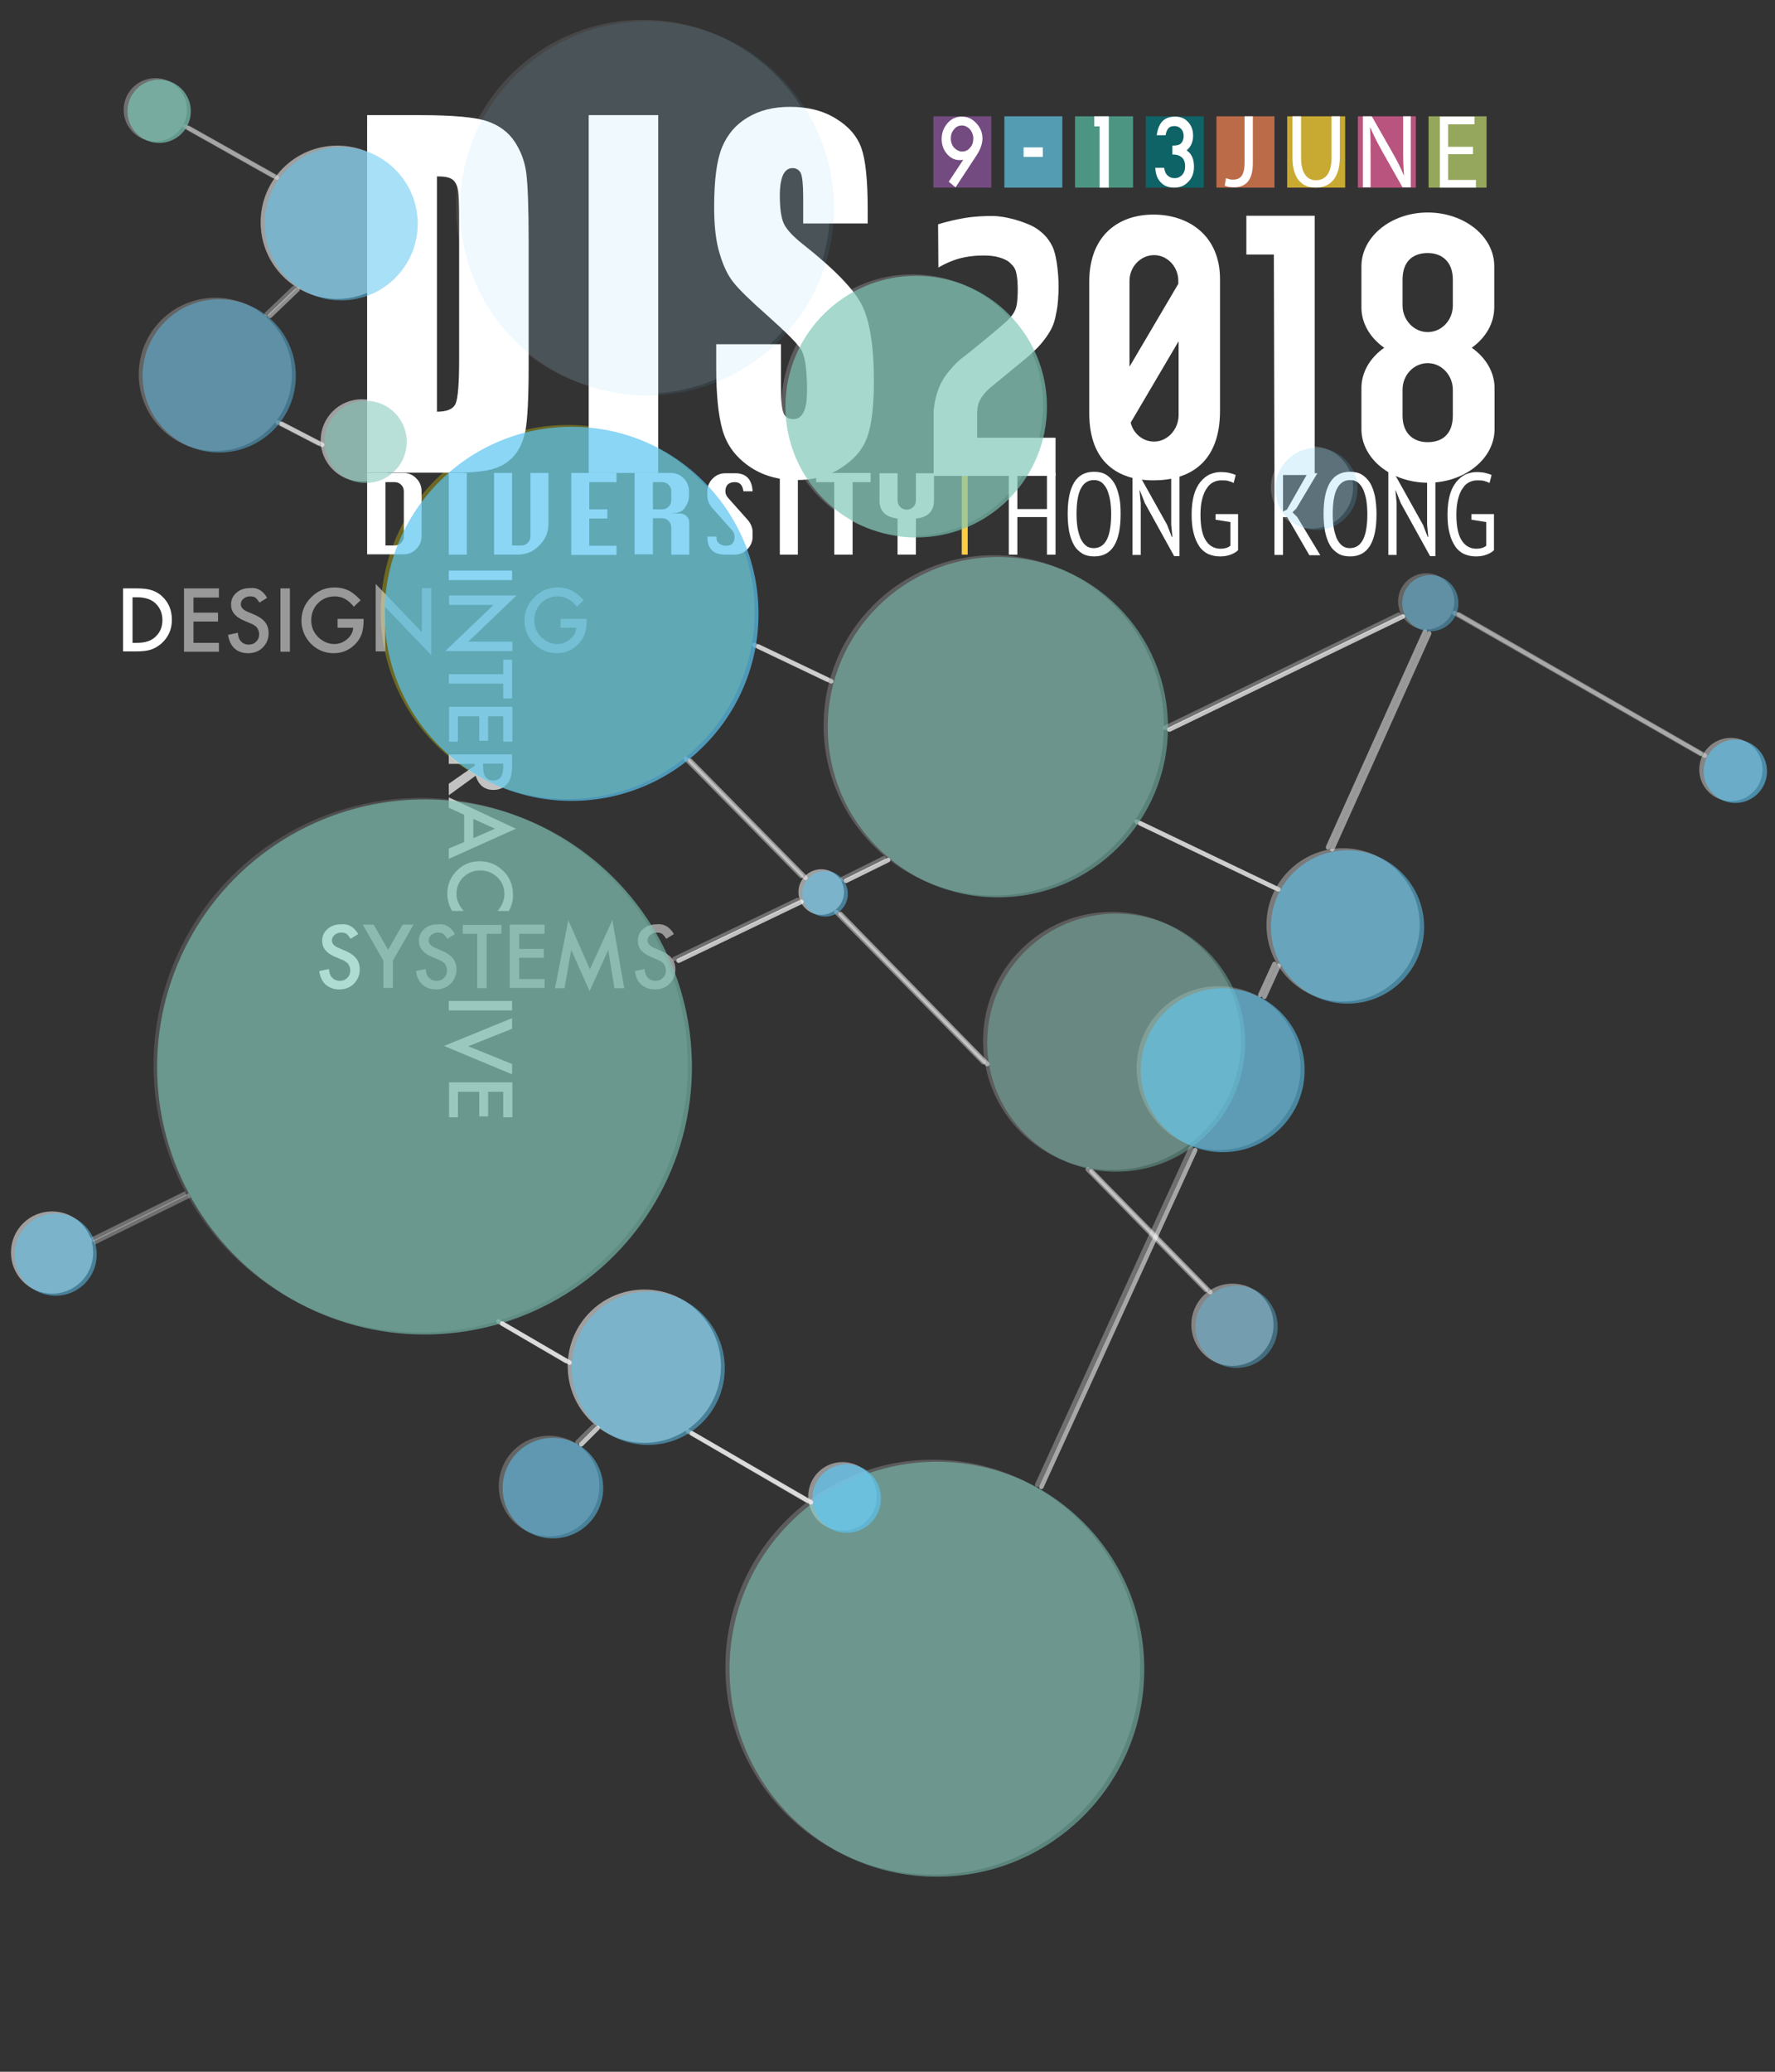 <?xml version="1.0" encoding="utf-8"?>
<!-- Generator: Adobe Illustrator 20.1.0, SVG Export Plug-In . SVG Version: 6.00 Build 0)  -->
<svg version="1.1" xmlns="http://www.w3.org/2000/svg" xmlns:xlink="http://www.w3.org/1999/xlink" x="0px" y="0px"
	 viewBox="0 0 600 700" style="enable-background:new 0 0 600 700;" xml:space="preserve">
<rect x="0" y="0" width="600" height="700" fill="#333333" stroke="none"/>
<style type="text/css">
	.st0{display:none;}
	.st1{display:inline;fill:#AF6868;}
	.st2{opacity:0.3;fill:#FFFFFF;}
	.st3{opacity:0.4;fill:#FFFFFF;}
	.st4{opacity:0.53;fill:#FFFFFF;}
	.st5{opacity:0.24;fill:#FFFFFF;}
	.st6{opacity:0.2;fill:#FFFFFF;}
	.st7{opacity:0.25;fill:#FFFFFF;}
	.st8{opacity:0.3;fill:#F0E400;}
	.st9{opacity:0.1;fill:#FFFFFF;}
	.st10{opacity:0.14;fill:#FFFFFF;}
	.st11{opacity:0.35;fill:#FFFFFF;}
	.st12{opacity:0.47;fill:#FFFFFF;}
	
		.st13{opacity:0.3;fill:none;stroke:#FFFFFF;stroke-width:1.529;stroke-linecap:round;stroke-linejoin:round;stroke-miterlimit:10;}
	
		.st14{opacity:0.5;fill:none;stroke:#FFFFFF;stroke-width:1.529;stroke-linecap:round;stroke-linejoin:round;stroke-miterlimit:10;}
	
		.st15{opacity:0.3;fill:none;stroke:#FFFFFF;stroke-width:1.529;stroke-linecap:round;stroke-linejoin:bevel;stroke-miterlimit:10;}
	.st16{fill:none;stroke:#FFFFFF;stroke-width:1.529;stroke-miterlimit:10;}
	
		.st17{opacity:0.4;fill:none;stroke:#FFFFFF;stroke-width:1.529;stroke-linecap:round;stroke-linejoin:round;stroke-miterlimit:10;}
	.st18{opacity:0.5;fill:none;stroke:#FFFFFF;stroke-width:1.529;stroke-miterlimit:10;}
	.st19{opacity:0.3;fill:none;stroke:#FFFFFF;stroke-width:1.529;stroke-miterlimit:10;}
	.st20{opacity:0.73;}
	.st21{fill:#8A549C;}
	.st22{fill:#5FC3E1;}
	.st23{fill:#55B9A1;}
	.st24{fill:#007579;}
	.st25{fill:#EF8050;}
	.st26{fill:#FFD631;}
	.st27{fill:#EB6099;}
	.st28{fill:#B9D26B;}
	.st29{fill:#FFFFFF;}
	.st30{fill:#FFCD44;}
	.st31{opacity:0.7;fill:#FFFFFF;}
	.st32{opacity:0.5;fill:#FFFFFF;}
	.st33{opacity:0.7;fill:#7BC5B6;}
	.st34{opacity:0.62;fill:#5BC4F1;}
	.st35{opacity:0.53;fill:#5BC4F1;}
	.st36{opacity:0.46;fill:#5BC4F1;}
	.st37{opacity:0.53;fill:#7BC5B6;}
	.st38{opacity:0.2;fill:#5BC4F1;}
	.st39{opacity:0.45;fill:#5BC4F1;}
	.st40{opacity:0.7;fill:#5BC4F1;}
	.st41{opacity:0.42;fill:#7BC5B6;}
	.st42{opacity:0.1;fill:#5BC4F1;}
	.st43{opacity:0.61;fill:#7BC5B6;}
	.st44{opacity:0.56;fill:#7BC5B6;}
	.st45{opacity:0.67;fill:#7BC5B6;}
	.st46{opacity:0.54;fill:#7BC5B6;}
	.st47{opacity:0.56;fill:#5BC4F1;}
	.st48{opacity:0.58;fill:#5BC4F1;}
	.st49{opacity:0.69;fill:#5BC4F1;}
	.st50{opacity:0.54;fill:#5BC4F1;}
	
		.st51{opacity:0.7;fill:none;stroke:#FFFFFF;stroke-width:1.529;stroke-linecap:round;stroke-linejoin:round;stroke-miterlimit:10;}
	
		.st52{opacity:0.5;fill:none;stroke:#FFFFFF;stroke-width:1.529;stroke-linecap:round;stroke-linejoin:round;stroke-miterlimit:10;}
	
		.st53{opacity:0.57;fill:none;stroke:#FFFFFF;stroke-width:1.529;stroke-linecap:round;stroke-linejoin:bevel;stroke-miterlimit:10;}
	.st54{fill:none;stroke:#FFFFFF;stroke-width:1.529;stroke-miterlimit:10;}
	.st55{opacity:0.4;fill:#5BC4F1;}
	
		.st56{opacity:0.4;fill:none;stroke:#FFFFFF;stroke-width:1.529;stroke-linecap:round;stroke-linejoin:round;stroke-miterlimit:10;}
	
		.st57{opacity:0.6;fill:none;stroke:#FFFFFF;stroke-width:1.529;stroke-linecap:round;stroke-linejoin:round;stroke-miterlimit:10;}
	
		.st58{opacity:0.45;fill:none;stroke:#FFFFFF;stroke-width:1.529;stroke-linecap:round;stroke-linejoin:bevel;stroke-miterlimit:10;}
	
		.st59{opacity:0.37;fill:none;stroke:#FFFFFF;stroke-width:1.529;stroke-linecap:round;stroke-linejoin:bevel;stroke-miterlimit:10;}
	.st60{opacity:0.5;fill:none;stroke:#FFFFFF;stroke-width:1.529;stroke-miterlimit:10;}
	.st61{opacity:0.3;fill:none;stroke:#FFFFFF;stroke-width:1.529;stroke-miterlimit:10;}
</style>
<g id="Layer_2" class="st0">
	<rect x="1" y="-0.9" class="st1" width="599" height="701"/>
</g>
<g id="Layer_1">
	<circle class="st2" cx="52.5" cy="37.1" r="10.7"/>
	<circle class="st3" cx="585.1" cy="260" r="10.7"/>
	<circle class="st4" cx="114" cy="75.1" r="25.9"/>
	<circle class="st5" cx="72.8" cy="126.5" r="25.9"/>
	<circle class="st4" cx="122.3" cy="148.8" r="13.9"/>
	<circle class="st6" cx="443.5" cy="164.7" r="13.9"/>
	<circle class="st7" cx="482.1" cy="203.2" r="9.5"/>
	<circle class="st8" cx="191.9" cy="206.8" r="63.2"/>
	<circle class="st6" cx="375.9" cy="351.7" r="43.6"/>
	<circle class="st9" cx="217.4" cy="69.9" r="63.2"/>
	<circle class="st10" cx="142.2" cy="359.9" r="90.3"/>
	<circle class="st6" cx="315.3" cy="563.3" r="70.1"/>
	<circle class="st6" cx="308.4" cy="136.9" r="44.2"/>
	<circle class="st6" cx="335.9" cy="245.1" r="57.5"/>
	<circle class="st11" cx="454" cy="312.5" r="25.9"/>
	<circle class="st5" cx="411.9" cy="360.9" r="27.7"/>
	<circle class="st4" cx="17.6" cy="423.2" r="13.9"/>
	<circle class="st4" cx="277.6" cy="301.4" r="7.7"/>
	<circle class="st4" cx="217.8" cy="461.6" r="25.9"/>
	<circle class="st12" cx="284.8" cy="505.6" r="11.6"/>
	<circle class="st5" cx="185.6" cy="502.1" r="17"/>
	<line class="st13" x1="284.7" y1="297" x2="298.8" y2="290"/>
	<line class="st13" x1="228" y1="324" x2="269.6" y2="304.1"/>
	<line class="st13" x1="393.9" y1="245.9" x2="472.8" y2="207.7"/>
	<line class="st14" x1="448.9" y1="286.3" x2="481.7" y2="213.4"/>
	<line class="st14" x1="426" y1="336.2" x2="430.8" y2="325.7"/>
	<line class="st15" x1="350.6" y1="501.7" x2="402.6" y2="387.9"/>
	<path class="st16" d="M389.4,462.3"/>
	<path class="st16" d="M409.7,441.3"/>
	<circle class="st3" cx="416.6" cy="447.6" r="13.9"/>
	<path class="st16" d="M462.4,386.5"/>
	<line class="st13" x1="491.6" y1="207.1" x2="574.8" y2="254.7"/>
	<path class="st16" d="M409.1,446.6"/>
	<line class="st17" x1="191.2" y1="459.8" x2="168.5" y2="446.5"/>
	<line class="st17" x1="272.7" y1="507" x2="232.6" y2="483.6"/>
	<line class="st15" x1="107.6" y1="149.8" x2="93.9" y2="142.7"/>
	<line class="st17" x1="279.6" y1="229.6" x2="255" y2="217.9"/>
	<line class="st17" x1="430.7" y1="299.9" x2="384.2" y2="277.6"/>
	<path class="st16" d="M411.9,388.6"/>
	<line class="st15" x1="99.4" y1="97.3" x2="90.1" y2="106.2"/>
	<line class="st15" x1="92.4" y1="59.5" x2="62.5" y2="42.7"/>
	<line class="st17" x1="367.7" y1="395.1" x2="407.7" y2="435.9"/>
	<line class="st17" x1="282.7" y1="308.2" x2="332.4" y2="358.9"/>
	<path class="st18" d="M282.5,308"/>
	<path class="st18" d="M271.1,296.3"/>
	<line class="st17" x1="231.9" y1="256.4" x2="270.9" y2="296"/>
	<line class="st13" x1="195.2" y1="487.3" x2="200.7" y2="481.9"/>
	<line class="st19" x1="30.6" y1="419.1" x2="62.8" y2="403.2"/>
	<g class="st20">
		<rect x="315.5" y="39.3" class="st21" width="19.6" height="24.1"/>
		<rect x="339.5" y="39.3" class="st22" width="19.6" height="24.1"/>
		<rect x="363.4" y="39.3" class="st23" width="19.6" height="24.1"/>
		<rect x="387.3" y="39.3" class="st24" width="19.6" height="24.1"/>
		<rect x="411.2" y="39.3" class="st25" width="19.6" height="24.1"/>
		<rect x="435.1" y="39.3" class="st26" width="19.6" height="24.1"/>
		<rect x="459" y="39.3" class="st27" width="19.6" height="24.1"/>
		<rect x="482.9" y="39.3" class="st28" width="19.6" height="24.1"/>
	</g>
	<g>
		<path class="st29" d="M323,63.3l-2.3-1.9l4.9-7.4c-0.3,0-0.5,0.1-0.7,0.1c-0.2,0-0.3,0-0.5,0c-1.7,0-3.1-0.7-4.3-2.1
			c-1.2-1.4-1.8-3.1-1.8-5c0-2.1,0.7-3.9,2-5.4c1.3-1.5,3-2.2,4.8-2.2c1.9,0,3.5,0.7,4.9,2.2c1.4,1.5,2.1,3.2,2.1,5.2
			c0,1.8-0.7,3.7-2,5.7L323,63.3z M321.4,46.8c0,1.2,0.4,2.3,1.1,3.1c0.8,0.8,1.7,1.3,2.7,1.3c1.1,0,2-0.4,2.7-1.3
			c0.8-0.8,1.1-1.9,1.1-3.1s-0.4-2.2-1.1-3.1c-0.8-0.8-1.7-1.3-2.7-1.3c-1.1,0-2,0.4-2.7,1.3C321.7,44.6,321.4,45.6,321.4,46.8z"/>
		<path class="st29" d="M371.8,42.7h-1.9l0-3.4h4.9v24.1h-3.1V42.7z"/>
		<path class="st29" d="M396.3,52.2v-3c1.3,0,2.2-0.2,2.6-0.5c0.8-0.6,1.2-1.5,1.2-2.8c0-1-0.3-1.8-0.9-2.4
			c-0.6-0.6-1.3-0.9-2.2-0.9c-0.9,0-1.5,0.2-2,0.7c-0.5,0.5-0.8,1.3-1,2.4H391c0.3-2.2,1-3.8,2-4.8c1-1,2.4-1.5,4.2-1.5
			c1.8,0,3.3,0.6,4.4,1.8c1.1,1.2,1.7,2.7,1.7,4.6c0,2.1-0.7,3.8-2.2,5c1.7,1.1,2.5,3,2.5,5.5c0,2.1-0.6,3.8-1.9,5.1
			c-1.2,1.3-2.8,2-4.8,2c-2.5,0-4.3-1-5.5-3.1c-0.5-0.9-0.8-2.1-0.9-3.6h3c0.2,1.1,0.5,2,1.2,2.6c0.6,0.6,1.4,0.9,2.4,0.9
			c1,0,1.8-0.4,2.5-1.1c0.7-0.8,1-1.7,1-2.9c0-1.6-0.5-2.7-1.5-3.3C398.4,52.4,397.5,52.2,396.3,52.2z"/>
		<path class="st29" d="M420.7,39.3h2.8v15.8c0,6.3-2.8,8.2-6.5,8.2c-1,0-2.3-0.2-3-0.6l0.4-2.5c0.6,0.2,1.4,0.5,2.3,0.5
			c2.5,0,4-1.2,4-5.9V39.3z"/>
		<path class="st29" d="M439.8,39.3v14c0,5.3,2.1,7.6,5,7.6c3.2,0,5.3-2.3,5.3-7.6v-14h2.8v13.8c0,7.3-3.5,10.3-8.2,10.3
			c-4.4,0-7.8-2.8-7.8-10.1v-14H439.8z"/>
		<path class="st29" d="M460.7,63.3v-24h3l6.9,12.1c1.6,2.8,2.9,5.3,3.9,7.8l0.1,0c-0.3-3.2-0.3-6.1-0.3-9.9v-10h2.6v24h-2.8
			l-6.9-12.2c-1.5-2.7-2.9-5.4-4-8l-0.1,0c0.2,3,0.2,5.9,0.2,9.9v10.3H460.7z"/>
		<path class="st29" d="M497.9,52.1h-8.4v8.7h9.4v2.6h-12.2v-24h11.7v2.6h-8.9v7.6h8.4V52.1z"/>
		<path class="st29" d="M346,49.8h6.5v3.2H346V49.8z"/>
	</g>
	<g>
		<g>
			<g>
				<path class="st29" d="M124.1,38.9h17.6c11.4,0,19.1,0.7,23.1,2.1c4,1.4,7.1,3.7,9.2,6.9c2.1,3.2,3.4,6.7,3.9,10.6
					c0.5,3.9,0.8,11.6,0.8,23v42.3c0,10.8-0.4,18.1-1.1,21.8c-0.8,3.7-2.1,6.5-4,8.6c-1.9,2.1-4.3,3.5-7.1,4.3
					c-2.8,0.8-7,1.2-12.7,1.2h-29.7V38.9z M147.7,59.6v79.5c3.4,0,5.5-0.9,6.3-2.7c0.8-1.8,1.2-6.8,1.2-14.8v-47
					c0-5.5-0.1-9-0.4-10.5c-0.3-1.5-0.9-2.7-1.8-3.4C152,59.9,150.3,59.6,147.7,59.6z"/>
				<path class="st29" d="M222.5,38.9v120.9H199V38.9H222.5z"/>
				<path class="st29" d="M293.4,75.5h-21.9v-9c0-4.2-0.3-6.8-0.8-8c-0.6-1.1-1.5-1.7-2.8-1.7c-1.4,0-2.5,0.8-3.2,2.3
					c-0.7,1.5-1.1,3.9-1.1,7c0,4,0.4,7.1,1.2,9.1c0.8,2,3,4.5,6.7,7.4c10.5,8.3,17.1,15.1,19.8,20.4c2.7,5.3,4.1,13.9,4.1,25.8
					c0,8.6-0.8,15-2.3,19c-1.5,4.1-4.4,7.5-8.8,10.3c-4.3,2.8-9.4,4.1-15.1,4.1c-6.3,0-11.7-1.6-16.2-4.8s-7.4-7.2-8.8-12.2
					c-1.4-4.9-2.1-11.9-2.1-21v-7.9h21.9v14.7c0,4.5,0.3,7.4,0.9,8.7c0.6,1.3,1.7,1.9,3.3,1.9s2.7-0.8,3.5-2.5
					c0.8-1.6,1.1-4.1,1.1-7.3c0-7.1-0.7-11.8-2.2-14c-1.5-2.2-5.2-5.8-11-11c-5.9-5.2-9.7-8.9-11.6-11.3c-1.9-2.3-3.5-5.6-4.7-9.7
					c-1.3-4.1-1.9-9.4-1.9-15.8c0-9.3,0.9-16,2.7-20.3c1.8-4.3,4.6-7.6,8.6-10c4-2.4,8.7-3.6,14.3-3.6c6.1,0,11.3,1.3,15.6,4
					c4.3,2.6,7.2,6,8.6,10c1.4,4,2.1,10.8,2.1,20.4V75.5z"/>
			</g>
			<g>
				<g>
					<path class="st29" d="M124.1,187.4v-27.6h12.3c1.7,0,3.1,0.6,4.3,1.8c1.2,1.2,1.8,2.7,1.8,4.3v15.3c0,1.7-0.6,3.1-1.8,4.3
						c-1.2,1.2-2.6,1.8-4.3,1.8H124.1z M130.3,184.3h3.1c0.9,0,1.6-0.3,2.2-0.9c0.6-0.6,0.9-1.3,0.9-2.2V166c0-0.9-0.3-1.6-0.9-2.2
						c-0.6-0.6-1.3-0.9-2.2-0.9h-3.1V184.3z"/>
					<path class="st29" d="M151.7,187.4v-27.6h6.1v27.6H151.7z"/>
					<path class="st29" d="M179.3,159.8h6.1v17.1c0,2.9-1,5.3-3.1,7.4c-2,2.1-4.5,3.1-7.4,3.1H167v-27.6h6.1v24.5h3.1
						c0.9,0,1.6-0.3,2.2-0.9c0.6-0.6,0.9-1.3,0.9-2.2V159.8z"/>
					<path class="st29" d="M193.1,187.4v-27.6h15.3v3.1h-9.2v9.2h6.1v3.1h-6.1v9.2h9.2v3.1H193.1z"/>
					<path class="st29" d="M214.5,187.4v-27.6h12.3c1.7,0,3.1,0.6,4.3,1.8c1.2,1.2,1.8,2.7,1.8,4.3v1.7c0,1.4-0.5,2.7-1.4,4
						c-0.9,1.3-2.5,1.9-4.7,1.9h3.1c0.8,0,1.6,0.3,2.2,0.9c0.6,0.6,0.9,1.3,0.9,2.2v10.8h-6.1v-9.2c0-0.8-0.3-1.6-0.9-2.2
						c-0.6-0.6-1.3-0.9-2.2-0.9h-3.1v12.2H214.5z M220.7,172.1h3.1c0.9,0,1.6-0.3,2.2-0.9c0.6-0.6,0.9-1.3,0.9-2.2V166
						c0-0.9-0.3-1.6-0.9-2.2c-0.6-0.6-1.3-0.9-2.2-0.9h-3.1V172.1z"/>
					<path class="st29" d="M254.4,166h-3.1c-0.3-2.1-1.2-3.1-2.9-3.1c-1.1,0-1.9,0.3-2.4,0.8c-0.5,0.5-0.8,1.3-0.8,2.3
						c0,0.8,0.3,1.5,0.9,2.2l6.5,7.3c1.2,1.3,1.8,2.8,1.8,4.3v1.5c0,1.7-0.6,3.1-1.8,4.3c-1.2,1.2-2.6,1.8-4.3,1.8h-3.1
						c-2,0-3.6-0.5-4.6-1.5c-1-1-1.5-2.6-1.5-4.6h3.1c0,0.2,0,0.4,0,0.5c0,0.8,0.3,1.5,1,1.9c0.6,0.4,1.3,0.7,2.1,0.7
						c1.1,0,1.9-0.3,2.3-0.8c0.5-0.5,0.7-1.3,0.7-2.3c0-0.8-0.3-1.5-0.9-2.2l-6.5-7.3c-1.2-1.3-1.8-2.8-1.8-4.3V166
						c0-1.7,0.6-3.1,1.8-4.3c1.2-1.2,2.6-1.8,4.3-1.8h3.1C252.1,159.8,254.2,161.9,254.4,166z"/>
					<path class="st29" d="M263.6,187.4v-27.6h6.1v27.6H263.6z"/>
					<path class="st29" d="M282,187.4v-24.5h-6.1v-3.1h18.4v3.1h-6.1v24.5H282z"/>
					<path class="st29" d="M303.4,187.4v-12.2c-4.1-0.5-6.1-2.5-6.1-6.1v-9.2h6.1v9.2c0,0.8,0.3,1.6,0.9,2.2
						c0.6,0.6,1.3,0.9,2.2,0.9c0.9,0,1.6-0.3,2.2-0.9c0.6-0.6,0.9-1.3,0.9-2.2v-9.2h6.1v9.2c0,3.6-2,5.7-6.1,6.1v12.2H303.4z"/>
				</g>
			</g>
			<g>
				<g>
					<path class="st29" d="M353.9,174.7h-10v12.7H341v-27.6h2.9V172h10v-12.2h2.9v27.6h-2.9V174.7z"/>
					<path class="st29" d="M360.9,173.7c0-4.7,0.7-8.2,2.2-10.7c1.5-2.4,3.7-3.6,6.7-3.6c1.6,0,3,0.3,4.1,1c1.1,0.7,2,1.6,2.8,2.9
						c0.7,1.2,1.2,2.7,1.6,4.5s0.5,3.7,0.5,5.9c0,4.7-0.7,8.2-2.2,10.7c-1.5,2.4-3.7,3.6-6.7,3.6c-1.6,0-3-0.3-4.1-1
						c-1.1-0.7-2.1-1.6-2.8-2.9c-0.7-1.2-1.2-2.7-1.6-4.5C361.1,177.8,360.9,175.9,360.9,173.7z M363.9,173.7c0,1.6,0.1,3,0.3,4.4
						c0.2,1.4,0.6,2.6,1,3.7c0.5,1.1,1.1,1.9,1.8,2.5c0.7,0.6,1.6,0.9,2.7,0.9c1.9,0,3.4-0.9,4.4-2.8c1-1.9,1.5-4.8,1.5-8.7
						c0-1.5-0.1-3-0.3-4.4c-0.2-1.4-0.6-2.6-1-3.7c-0.5-1.1-1.1-1.9-1.8-2.5c-0.7-0.6-1.7-0.9-2.7-0.9c-1.9,0-3.4,0.9-4.4,2.8
						C364.4,166.8,363.9,169.8,363.9,173.7z"/>
					<path class="st29" d="M387,170l-1.7-4.3h-0.1l0.4,4.3v17.5h-2.8v-28.1h1.7l10,17.9l1.6,4.1h0.2l-0.4-4.1v-17.5h2.8v28.1h-1.8
						L387,170z"/>
					<path class="st29" d="M411.1,173.7h7.4v12.2c-0.7,0.7-1.6,1.2-2.8,1.6c-1.1,0.4-2.3,0.5-3.4,0.5c-1.4,0-2.7-0.3-3.9-0.8
						c-1.2-0.6-2.2-1.4-3-2.6c-0.8-1.2-1.5-2.7-1.9-4.4c-0.5-1.8-0.7-3.9-0.7-6.4c0-2.6,0.3-4.8,0.8-6.6c0.5-1.8,1.3-3.3,2.2-4.4
						c0.9-1.1,2-2,3.1-2.5c1.2-0.5,2.4-0.8,3.6-0.8c1.2,0,2.3,0.1,3.1,0.3c0.8,0.2,1.5,0.4,2.1,0.7l-0.7,2.7
						c-0.5-0.3-1.1-0.5-1.8-0.7c-0.7-0.2-1.5-0.2-2.4-0.2c-0.9,0-1.8,0.2-2.6,0.6c-0.8,0.4-1.6,1-2.2,2c-0.7,0.9-1.2,2.1-1.6,3.6
						c-0.4,1.5-0.6,3.3-0.6,5.4c0,3.9,0.6,6.9,1.8,8.7c1.2,1.9,2.9,2.8,5,2.8c1.3,0,2.4-0.3,3.3-1v-8l-5-0.8V173.7z"/>
					<path class="st29" d="M435.1,174.7h-1.4v12.8h-2.9v-27.6h2.9v12.9l1.3-0.6l7-12.3h3.3l-7.1,11.9l-1.3,1.3l1.6,1.6l7.8,12.9
						h-3.7L435.1,174.7z"/>
					<path class="st29" d="M447.4,173.7c0-4.7,0.7-8.2,2.2-10.7c1.5-2.4,3.7-3.6,6.7-3.6c1.6,0,3,0.3,4.1,1c1.1,0.7,2,1.6,2.8,2.9
						c0.7,1.2,1.2,2.7,1.6,4.5c0.3,1.8,0.5,3.7,0.5,5.9c0,4.7-0.7,8.2-2.2,10.7c-1.5,2.4-3.7,3.6-6.7,3.6c-1.6,0-3-0.3-4.1-1
						c-1.1-0.7-2.1-1.6-2.8-2.9c-0.7-1.2-1.2-2.7-1.6-4.5C447.6,177.8,447.4,175.9,447.4,173.7z M450.5,173.7c0,1.6,0.1,3,0.3,4.4
						c0.2,1.4,0.6,2.6,1,3.7c0.5,1.1,1.1,1.9,1.8,2.5c0.7,0.6,1.6,0.9,2.7,0.9c1.9,0,3.4-0.9,4.4-2.8c1-1.9,1.5-4.8,1.5-8.7
						c0-1.5-0.1-3-0.3-4.4c-0.2-1.4-0.6-2.6-1-3.7c-0.5-1.1-1.1-1.9-1.8-2.5c-0.7-0.6-1.7-0.9-2.7-0.9c-1.9,0-3.4,0.9-4.4,2.8
						C451,166.8,450.5,169.8,450.5,173.7z"/>
					<path class="st29" d="M473.5,170l-1.7-4.3h-0.1l0.4,4.3v17.5h-2.8v-28.1h1.7l10,17.9l1.6,4.1h0.2l-0.4-4.1v-17.5h2.8v28.1h-1.8
						L473.5,170z"/>
					<path class="st29" d="M497.6,173.7h7.4v12.2c-0.7,0.7-1.6,1.2-2.8,1.6c-1.1,0.4-2.3,0.5-3.4,0.5c-1.4,0-2.7-0.3-3.9-0.8
						c-1.2-0.6-2.2-1.4-3-2.6c-0.8-1.2-1.5-2.7-1.9-4.4c-0.5-1.8-0.7-3.9-0.7-6.4c0-2.6,0.3-4.8,0.8-6.6c0.5-1.8,1.3-3.3,2.2-4.4
						c0.9-1.1,2-2,3.1-2.5c1.2-0.5,2.4-0.8,3.6-0.8c1.2,0,2.3,0.1,3.1,0.3s1.5,0.4,2.1,0.7l-0.7,2.7c-0.5-0.3-1.1-0.5-1.8-0.7
						c-0.7-0.2-1.5-0.2-2.4-0.2c-0.9,0-1.8,0.2-2.6,0.6c-0.8,0.4-1.6,1-2.2,2c-0.7,0.9-1.2,2.1-1.6,3.6c-0.4,1.5-0.6,3.3-0.6,5.4
						c0,3.9,0.6,6.9,1.8,8.7c1.2,1.9,2.9,2.8,5,2.8c1.3,0,2.4-0.3,3.3-1v-8l-5-0.8V173.7z"/>
				</g>
			</g>
			<rect x="325.1" y="159.8" class="st30" width="2" height="27.6"/>
			<path class="st29" d="M317.2,90.4c0,0,2.7-1.7,6.5-2.9c3.8-1.1,7.7-1.3,10.8-1.1c3,0.2,5.9,1.3,7,2.5c1.1,1.1,1.8,1.7,2.2,4.2
				c0.4,2.5,0.4,5.5,0.2,8c-0.2,2.5-0.5,4-2.5,6.3S326.5,120,326.5,120s-2.5,1.6-5.3,4.9c-1.6,1.9-3.2,4.2-4.2,7.2
				c-1.3,3.9-1.4,6.7-1.4,6.7v22h41.2v-12.9h-26.5v-8.4c0,0,0-2.3,0.7-3.8c0.7-1.5,1.8-3,3.6-4.6c1.8-1.5,12.9-10.6,12.9-10.6
				s3.1-2.7,4.7-4.7c2.1-2.6,3.8-5.1,4.5-8.4s0.9-4.3,1.1-8.6c0.2-4.4-0.4-12-2-15.4c-1.6-3.4-3.8-5.1-5.9-6.5
				c-2.2-1.3-8.1-3.6-13.6-3.9c-2.9-0.1-7.3,0.1-11,0.8c-4.6,0.8-8.2,2-8.2,2L317.2,90.4z"/>
			<polygon class="st29" points="421.3,86 421.3,72.9 444.4,72.9 444.4,160.5 430.8,160.5 430.6,86 			"/>
			<path class="st29" d="M505.1,103.8c0-2.5,0-11.4,0-13.9c0-10-10.1-18.1-22.5-18.1S460.2,80,460.2,90c0,2.5,0,11.4,0,13.9
				c0,5.4,3,10.3,7.7,13.6c-4.7,3.3-7.7,8.2-7.7,13.6c0,2.5,0,11.4,0,13.9c0,10,10.1,18.1,22.5,18.1s22.5-8.1,22.5-18.1
				c0-2.5,0-11.4,0-13.9c0-5.4-3-10.3-7.7-13.6C502.2,114.1,505.1,109.3,505.1,103.8z M474.1,94.5c0-6.5,3.8-9,8.5-9s8.5,2.8,8.5,9
				v8.7c0,5-3.8,9-8.5,9s-8.5-4.1-8.5-9V94.5z M491.1,140.4c0,6.5-3.8,9-8.5,9s-8.5-2.8-8.5-9v-8.7c0-5,3.8-9,8.5-9s8.5,4.1,8.5,9
				V140.4z"/>
			<path class="st29" d="M389.9,72.5c-11.9,0-21.7,7.1-21.7,22.7v44.4c0,16.7,9.8,22.7,21.7,22.7s22.5-5.7,22.5-23.5V94.3
				C412.4,79.6,401.8,72.5,389.9,72.5z M390.1,86.2c4.5,0,8.2,3.9,8.2,8.7v1l-16.5,28v-29C381.8,90.1,385.6,86.2,390.1,86.2z
				 M390.1,149.2c-3.8,0-7-2.7-7.9-6.4l16.2-27.5v25.1C398.3,145.2,394.6,149.2,390.1,149.2z"/>
		</g>
		<g>
			<path class="st29" d="M173.1,196h-21.4v-3.2h21.4V196z"/>
			<path class="st31" d="M151.7,201.2h22.9l-16.3,15.6h14.9v3.2h-22.7l16.3-15.6h-15V201.2z"/>
			<path class="st31" d="M170.1,231h-18.4v-3.2h18.4v-4.9h3v13.1h-3V231z"/>
			<path class="st31" d="M170.1,250.6V242H165v8.3h-3V242h-7.2v8.6h-3v-11.8h21.4v11.8H170.1z"/>
			<path class="st31" d="M160.8,262.1l-9.1,6.6v-3.9l8.8-6.1v-0.6h-8.8v-3.2h21.4v3.8c0,2.8-0.5,4.9-1.6,6.1
				c-1.2,1.4-2.7,2.1-4.7,2.1c-1.5,0-2.8-0.4-3.9-1.3C161.9,264.7,161.2,263.5,160.8,262.1z M163.3,258.1v1c0,3.1,1.2,4.6,3.5,4.6
				c2.2,0,3.3-1.5,3.3-4.5v-1.2H163.3z"/>
			<path class="st31" d="M156.9,284.5v-9.2l-5.2-2.4v-3.5l22.7,10.6l-22.7,10.2v-3.5L156.9,284.5z M160,283.2l7.3-3.2l-7.3-3.3
				V283.2z"/>
			<path class="st31" d="M172,307.8h-3.8c1.6-1.9,2.3-3.8,2.3-5.8c0-2.2-0.8-4.1-2.4-5.6c-1.6-1.5-3.5-2.3-5.8-2.3
				c-2.2,0-4.1,0.8-5.7,2.3c-1.5,1.5-2.3,3.4-2.3,5.6c0,1.1,0.2,2.1,0.6,2.9c0.2,0.4,0.4,0.9,0.7,1.4c0.3,0.5,0.7,1,1.1,1.5h-3.9
				c-1-1.8-1.6-3.8-1.6-5.8c0-3.1,1.1-5.7,3.2-7.8c2.2-2.2,4.7-3.2,7.8-3.2c2.7,0,5.2,0.9,7.3,2.7c2.6,2.2,3.9,5.1,3.9,8.6
				C173.5,304.1,173,306,172,307.8z"/>
			<path class="st31" d="M173.1,341.4h-21.4v-3.2h21.4V341.4z"/>
			<path class="st31" d="M173.1,347.6l-14.8,5.9l14.8,6v3.5l-23-9.6l23-9.4V347.6z"/>
			<path class="st31" d="M170.1,377.5v-8.6H165v8.3h-3v-8.3h-7.2v8.6h-3v-11.8h21.4v11.8H170.1z"/>
			<path class="st29" d="M41.6,220.2v-21.4h4.5c2.2,0,3.9,0.2,5.1,0.6c1.3,0.4,2.6,1.1,3.6,2.1c2.2,2,3.3,4.7,3.3,7.9
				c0,3.3-1.2,5.9-3.5,8c-1.2,1-2.4,1.7-3.6,2.1c-1.2,0.4-2.9,0.6-5,0.6H41.6z M44.8,217.2h1.5c1.5,0,2.7-0.2,3.6-0.5
				c1-0.3,1.8-0.8,2.6-1.5c1.6-1.5,2.4-3.3,2.4-5.7c0-2.3-0.8-4.2-2.4-5.7c-1.4-1.3-3.5-2-6.2-2h-1.5V217.2z"/>
			<path class="st32" d="M74,201.9h-8.6v5.1h8.3v3h-8.3v7.2H74v3H62.2v-21.4H74V201.9z"/>
			<path class="st32" d="M90.3,202l-2.6,1.6c-0.5-0.8-1-1.4-1.4-1.7c-0.5-0.3-1.1-0.4-1.8-0.4c-0.9,0-1.6,0.3-2.2,0.8
				c-0.6,0.5-0.9,1.1-0.9,1.9c0,1,0.8,1.9,2.3,2.5l2.1,0.9c1.7,0.7,3,1.6,3.8,2.6c0.8,1,1.2,2.3,1.2,3.7c0,2-0.7,3.6-2,4.9
				c-1.3,1.3-3,1.9-4.9,1.9c-1.9,0-3.4-0.5-4.6-1.6c-1.2-1.1-1.9-2.6-2.2-4.6l3.3-0.7c0.1,1.3,0.4,2.1,0.8,2.6
				c0.7,0.9,1.6,1.4,2.9,1.4c1,0,1.8-0.3,2.5-1c0.7-0.7,1-1.5,1-2.6c0-0.4-0.1-0.8-0.2-1.1c-0.1-0.3-0.3-0.7-0.5-1
				c-0.2-0.3-0.6-0.6-0.9-0.8c-0.4-0.3-0.8-0.5-1.4-0.7l-2.1-0.9c-2.9-1.2-4.4-3-4.4-5.4c0-1.6,0.6-3,1.8-4c1.2-1.1,2.8-1.6,4.6-1.6
				C87,198.4,88.9,199.6,90.3,202z"/>
			<path class="st32" d="M98,198.8v21.4h-3.2v-21.4H98z"/>
			<path class="st32" d="M114.1,209.1h8.8v0.7c0,1.6-0.2,3-0.6,4.3c-0.4,1.1-1,2.2-1.9,3.2c-2,2.2-4.5,3.4-7.6,3.4
				c-3,0-5.6-1.1-7.7-3.2c-2.1-2.2-3.2-4.8-3.2-7.8c0-3.1,1.1-5.7,3.3-7.9c2.2-2.2,4.8-3.3,7.9-3.3c1.7,0,3.2,0.3,4.7,1
				c1.4,0.7,2.7,1.8,4.1,3.3l-2.3,2.2c-1.8-2.3-3.9-3.5-6.4-3.5c-2.3,0-4.2,0.8-5.7,2.3c-1.5,1.5-2.3,3.5-2.3,5.8
				c0,2.4,0.9,4.3,2.6,5.9c1.6,1.4,3.3,2.1,5.2,2.1c1.6,0,3-0.5,4.3-1.6c1.3-1.1,2-2.4,2.1-3.9h-5.3V209.1z"/>
			<path class="st32" d="M127,220.2v-22.9l15.6,16.3v-14.9h3.2v22.7l-15.6-16.3v15H127z"/>
			<path class="st32" d="M189.5,209.1h8.8v0.7c0,1.6-0.2,3-0.6,4.3c-0.4,1.1-1,2.2-1.9,3.2c-2,2.2-4.5,3.4-7.6,3.4
				c-3,0-5.6-1.1-7.7-3.2c-2.1-2.2-3.2-4.8-3.2-7.8c0-3.1,1.1-5.7,3.3-7.9c2.2-2.2,4.8-3.3,7.9-3.3c1.7,0,3.2,0.3,4.7,1
				c1.4,0.7,2.7,1.8,4.1,3.3l-2.3,2.2c-1.8-2.3-3.9-3.5-6.4-3.5c-2.3,0-4.2,0.8-5.7,2.3c-1.5,1.5-2.3,3.5-2.3,5.8
				c0,2.4,0.9,4.3,2.6,5.9c1.6,1.4,3.3,2.1,5.2,2.1c1.6,0,3-0.5,4.3-1.6c1.3-1.1,2-2.4,2.1-3.9h-5.3V209.1z"/>
			<path class="st29" d="M121.1,315.6l-2.6,1.6c-0.5-0.8-1-1.4-1.4-1.7c-0.5-0.3-1.1-0.4-1.8-0.4c-0.9,0-1.6,0.3-2.2,0.8
				c-0.6,0.5-0.9,1.1-0.9,1.9c0,1,0.8,1.9,2.3,2.5l2.1,0.9c1.7,0.7,3,1.6,3.8,2.6c0.8,1,1.2,2.3,1.2,3.7c0,2-0.7,3.6-2,4.9
				c-1.3,1.3-3,1.9-4.9,1.9c-1.9,0-3.4-0.6-4.6-1.6c-1.2-1.1-1.9-2.6-2.2-4.6l3.3-0.7c0.1,1.3,0.4,2.1,0.8,2.6
				c0.7,0.9,1.6,1.4,2.9,1.4c1,0,1.8-0.3,2.5-1c0.7-0.7,1-1.5,1-2.6c0-0.4-0.1-0.8-0.2-1.1c-0.1-0.3-0.3-0.7-0.5-1
				c-0.2-0.3-0.6-0.6-0.9-0.8c-0.4-0.3-0.8-0.5-1.4-0.7l-2.1-0.9c-2.9-1.2-4.4-3-4.4-5.4c0-1.6,0.6-3,1.8-4c1.2-1.1,2.8-1.6,4.6-1.6
				C117.7,312,119.7,313.2,121.1,315.6z"/>
			<path class="st32" d="M129.6,324.6l-7-12.2h3.7l4.9,8.5l4.9-8.5h3.7l-7,12.2v9.2h-3.2V324.6z"/>
			<path class="st32" d="M153.8,315.6l-2.6,1.6c-0.5-0.8-1-1.4-1.4-1.7c-0.5-0.3-1.1-0.4-1.8-0.4c-0.9,0-1.6,0.3-2.2,0.8
				c-0.6,0.5-0.9,1.1-0.9,1.9c0,1,0.8,1.9,2.3,2.5l2.1,0.9c1.7,0.7,3,1.6,3.8,2.6c0.8,1,1.2,2.3,1.2,3.7c0,2-0.7,3.6-2,4.9
				c-1.3,1.3-3,1.9-4.9,1.9c-1.9,0-3.4-0.6-4.6-1.6c-1.2-1.1-1.9-2.6-2.2-4.6l3.3-0.7c0.1,1.3,0.4,2.1,0.8,2.6
				c0.7,0.9,1.6,1.4,2.9,1.4c1,0,1.8-0.3,2.5-1s1-1.5,1-2.6c0-0.4-0.1-0.8-0.2-1.1c-0.1-0.3-0.3-0.7-0.5-1c-0.2-0.3-0.6-0.6-0.9-0.8
				c-0.4-0.3-0.8-0.5-1.4-0.7l-2.1-0.9c-2.9-1.2-4.4-3-4.4-5.4c0-1.6,0.6-3,1.8-4c1.2-1.1,2.8-1.6,4.6-1.6
				C150.5,312,152.4,313.2,153.8,315.6z"/>
			<path class="st32" d="M164.5,315.5v18.4h-3.2v-18.4h-4.9v-3h13.1v3H164.5z"/>
			<path class="st32" d="M184.1,315.5h-8.6v5.1h8.3v3h-8.3v7.2h8.6v3h-11.8v-21.4h11.8V315.5z"/>
			<path class="st32" d="M187.6,333.9l4.5-23l7.3,16.6l7.6-16.6l4,23h-3.3l-2.1-12.9l-6.3,13.9l-6.2-13.9l-2.3,12.9H187.6z"/>
			<path class="st32" d="M227.8,315.6l-2.6,1.6c-0.5-0.8-1-1.4-1.4-1.7c-0.5-0.3-1.1-0.4-1.8-0.4c-0.9,0-1.6,0.3-2.2,0.8
				c-0.6,0.5-0.9,1.1-0.9,1.9c0,1,0.8,1.9,2.3,2.5l2.1,0.9c1.7,0.7,3,1.6,3.8,2.6c0.8,1,1.2,2.3,1.2,3.7c0,2-0.7,3.6-2,4.9
				c-1.3,1.3-3,1.9-4.9,1.9c-1.9,0-3.4-0.6-4.6-1.6c-1.2-1.1-1.9-2.6-2.2-4.6l3.3-0.7c0.1,1.3,0.4,2.1,0.8,2.6
				c0.7,0.9,1.6,1.4,2.9,1.4c1,0,1.8-0.3,2.5-1s1-1.5,1-2.6c0-0.4-0.1-0.8-0.2-1.1c-0.1-0.3-0.3-0.7-0.5-1c-0.2-0.3-0.6-0.6-0.9-0.8
				c-0.4-0.3-0.8-0.5-1.4-0.7l-2.1-0.9c-2.9-1.2-4.4-3-4.4-5.4c0-1.6,0.6-3,1.8-4c1.2-1.1,2.8-1.6,4.6-1.6
				C224.4,312,226.4,313.2,227.8,315.6z"/>
		</g>
	</g>
	<g>
		<circle class="st33" cx="53.8" cy="37.6" r="10.7"/>
		<circle class="st34" cx="586.6" cy="260.6" r="10.7"/>
		<circle class="st35" cx="115.3" cy="75.6" r="25.9"/>
		<circle class="st36" cx="74.1" cy="127" r="25.9"/>
		<circle class="st37" cx="123.6" cy="149.3" r="13.9"/>
		<circle class="st38" cx="445" cy="165.2" r="13.9"/>
		<circle class="st39" cx="483.5" cy="203.8" r="9.5"/>
		<circle class="st40" cx="193.2" cy="207.4" r="63.2"/>
		<circle class="st41" cx="377.3" cy="352.3" r="43.6"/>
		<circle class="st42" cx="218.7" cy="70.4" r="63.2"/>
		<circle class="st43" cx="143.5" cy="360.5" r="90.4"/>
		<circle class="st44" cx="316.7" cy="564" r="70.1"/>
		<circle class="st45" cx="309.7" cy="137.4" r="44.2"/>
		<circle class="st46" cx="337.3" cy="245.7" r="57.5"/>
		<circle class="st47" cx="455.5" cy="313.2" r="25.9"/>
		<circle class="st48" cx="413.3" cy="361.6" r="27.7"/>
		<circle class="st35" cx="18.8" cy="423.9" r="13.9"/>
		<circle class="st35" cx="278.9" cy="302" r="7.7"/>
		<circle class="st35" cx="219.1" cy="462.3" r="25.9"/>
		<circle class="st49" cx="286.2" cy="506.3" r="11.6"/>
		<circle class="st50" cx="186.9" cy="502.8" r="17"/>
		<line class="st51" x1="286" y1="297.6" x2="300.2" y2="290.6"/>
		<line class="st51" x1="229.4" y1="324.6" x2="270.9" y2="304.7"/>
		<line class="st51" x1="395.3" y1="246.5" x2="474.2" y2="208.3"/>
		<line class="st52" x1="450.3" y1="286.9" x2="483.1" y2="214"/>
		<line class="st52" x1="427.4" y1="336.8" x2="432.2" y2="326.3"/>
		<line class="st53" x1="352" y1="502.4" x2="404" y2="388.6"/>
		<path class="st54" d="M390.8,463"/>
		<path class="st54" d="M411.1,441.9"/>
		<circle class="st55" cx="418" cy="448.3" r="13.9"/>
		<path class="st54" d="M463.8,387.1"/>
		<line class="st56" x1="493.1" y1="207.6" x2="576.3" y2="255.3"/>
		<path class="st54" d="M410.5,447.3"/>
		<line class="st51" x1="192.5" y1="460.4" x2="169.8" y2="447.2"/>
		<line class="st51" x1="274.1" y1="507.6" x2="233.9" y2="484.3"/>
		<line class="st57" x1="108.9" y1="150.3" x2="95.2" y2="143.2"/>
		<line class="st57" x1="281" y1="230.2" x2="256.3" y2="218.4"/>
		<line class="st57" x1="432.1" y1="300.5" x2="385.5" y2="278.2"/>
		<path class="st54" d="M413.3,389.3"/>
		<line class="st58" x1="100.6" y1="97.8" x2="91.3" y2="106.7"/>
		<line class="st59" x1="93.6" y1="60" x2="63.7" y2="43.2"/>
		<line class="st52" x1="369" y1="395.7" x2="409.1" y2="436.6"/>
		<line class="st52" x1="284.1" y1="308.8" x2="333.7" y2="359.5"/>
		<path class="st60" d="M283.9,308.6"/>
		<path class="st60" d="M272.4,296.9"/>
		<line class="st52" x1="233.3" y1="257" x2="272.3" y2="296.6"/>
		<line class="st51" x1="196.5" y1="488" x2="202" y2="482.5"/>
		<line class="st61" x1="31.8" y1="419.8" x2="64.1" y2="403.9"/>
	</g>
</g>
<g id="Layer_3">
</g>
</svg>
